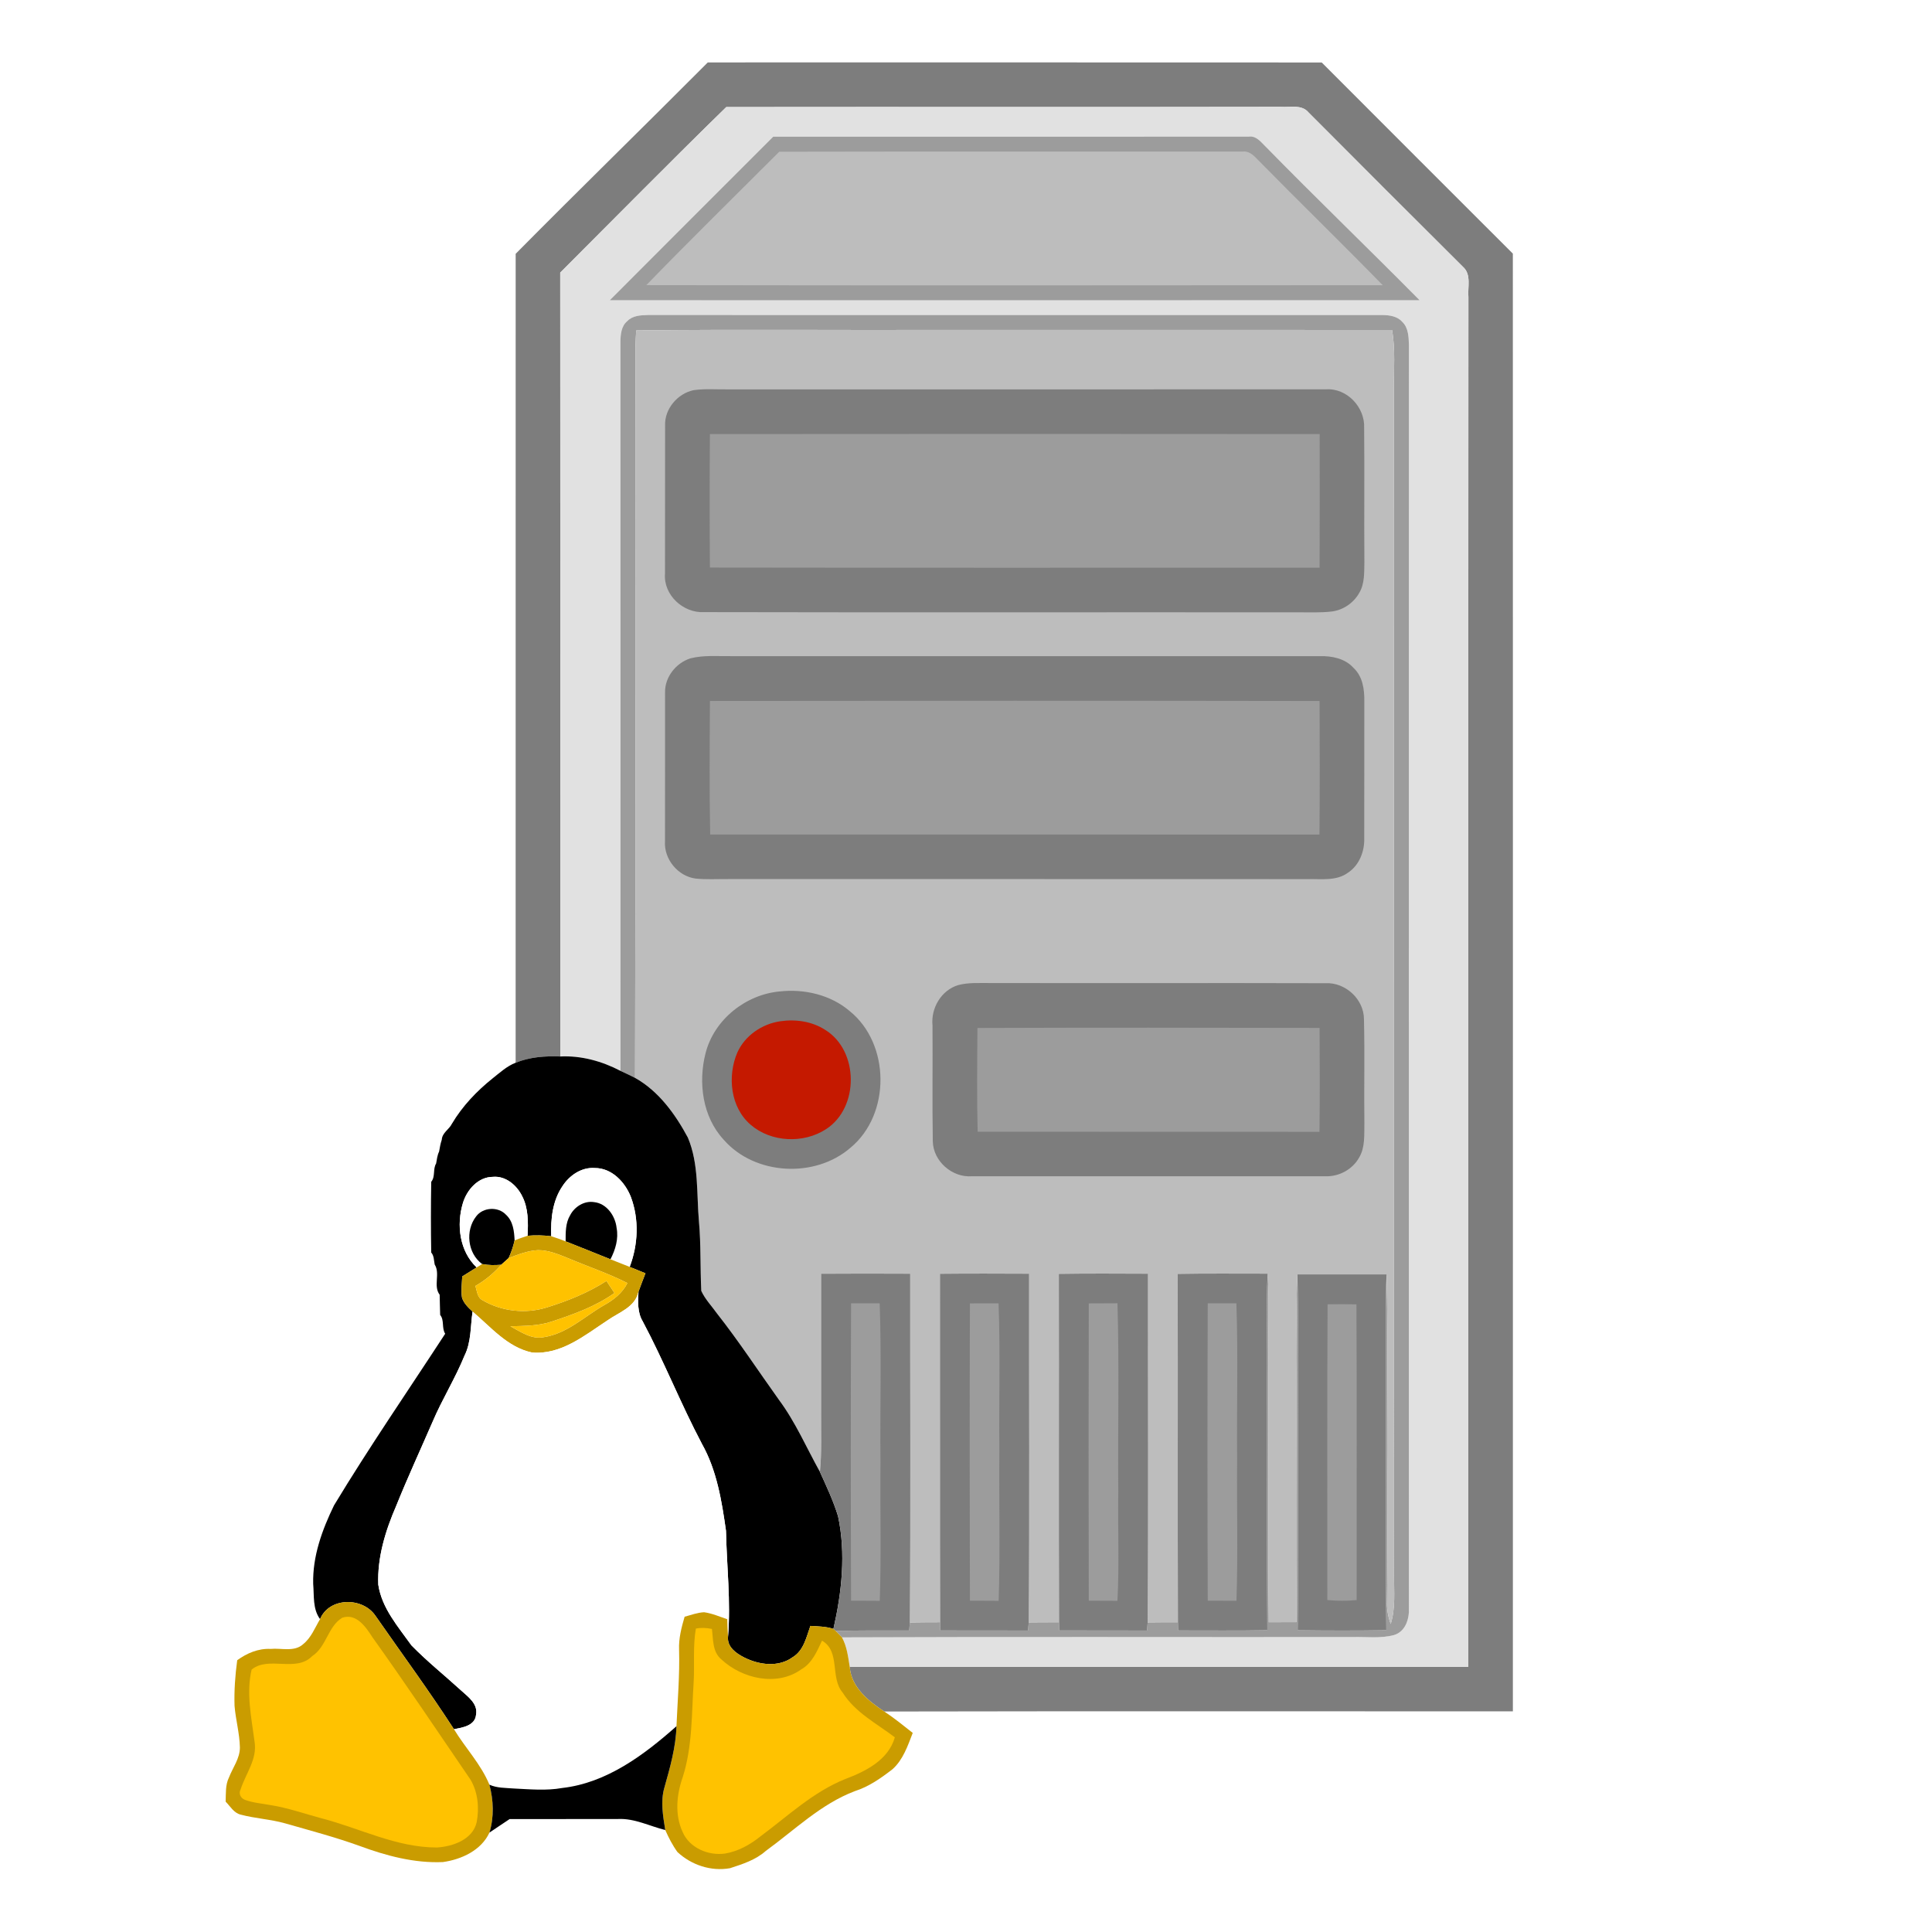<?xml version="1.0" encoding="UTF-8" ?>
<!DOCTYPE svg PUBLIC "-//W3C//DTD SVG 1.1//EN" "http://www.w3.org/Graphics/SVG/1.1/DTD/svg11.dtd">
<svg width="650pt" height="650pt" viewBox="0 0 650 650" version="1.1" xmlns="http://www.w3.org/2000/svg">
<path fill="#ffffff" d=" M 0.00 0.00 L 650.00 0.00 L 650.00 650.00 L 0.00 650.00 L 0.00 0.00 Z" />
<path fill="#7d7d7d" d=" M 238.13 21.00 C 306.98 21.01 375.83 20.97 444.68 21.02 C 466.09 42.48 487.53 63.91 508.98 85.33 C 509.02 248.80 509.00 412.28 508.99 575.76 C 438.50 575.79 368.00 575.67 297.51 575.82 C 292.18 572.32 286.36 567.64 285.88 560.77 C 355.25 560.75 424.62 560.76 493.99 560.76 C 494.04 407.17 493.95 253.58 494.03 99.99 C 493.72 96.62 495.10 92.35 492.21 89.79 C 474.83 72.50 457.50 55.16 440.20 37.79 C 437.93 35.08 434.08 36.18 431.01 35.95 C 368.79 36.07 306.57 35.94 244.35 36.02 C 225.52 54.38 207.08 73.13 188.48 91.72 C 188.55 179.63 188.49 267.54 188.52 355.44 C 183.42 355.24 178.25 355.60 173.48 357.55 C 173.50 266.83 173.49 176.11 173.49 85.39 C 194.88 63.77 216.67 42.55 238.13 21.00 Z" />
<path fill="#e1e1e1" d=" M 244.35 36.02 C 306.57 35.94 368.79 36.07 431.01 35.95 C 434.08 36.18 437.93 35.08 440.20 37.79 C 457.50 55.16 474.83 72.50 492.21 89.79 C 495.10 92.35 493.72 96.62 494.03 99.99 C 493.95 253.58 494.04 407.17 493.99 560.76 C 424.62 560.76 355.25 560.75 285.88 560.77 C 285.33 557.39 284.94 553.91 283.26 550.87 C 340.52 550.64 397.77 550.83 455.03 550.77 C 459.69 550.63 464.49 551.33 469.05 550.08 C 472.88 548.90 474.18 544.63 474.01 541.01 C 474.01 399.33 473.97 257.65 474.02 115.96 C 473.92 113.30 473.85 110.26 471.78 108.29 C 470.12 106.38 467.48 106.02 465.10 105.99 C 382.73 105.99 300.34 106.02 217.96 105.98 C 215.55 106.05 212.82 106.16 211.04 108.04 C 208.99 109.72 208.78 112.53 208.73 114.99 C 208.78 196.75 208.74 278.52 208.75 360.28 C 202.52 357.03 195.58 355.10 188.52 355.44 C 188.49 267.54 188.55 179.63 188.48 91.72 C 207.08 73.13 225.52 54.38 244.35 36.02 Z" />
<path fill="#9c9c9c" d=" M 260.14 46.01 C 313.45 45.98 366.77 46.02 420.08 45.99 C 422.59 45.59 424.15 47.73 425.73 49.27 C 442.80 66.71 460.39 83.63 477.56 100.98 C 386.77 101.01 295.98 101.01 205.20 100.99 C 223.48 82.62 241.83 64.34 260.14 46.01 Z" />
<path fill="#bdbdbd" d=" M 262.17 51.05 C 314.12 50.94 366.07 51.03 418.02 51.00 C 419.96 50.73 421.49 51.98 422.73 53.29 C 436.79 67.60 451.18 81.59 465.20 95.95 C 382.62 96.01 300.03 96.07 217.45 95.93 C 232.15 80.77 247.24 65.99 262.17 51.05 Z" />
<path fill="#9c9c9c" d=" M 211.04 108.04 C 212.82 106.16 215.55 106.05 217.96 105.98 C 300.34 106.02 382.73 105.99 465.10 105.99 C 467.48 106.02 470.12 106.38 471.78 108.29 C 473.85 110.26 473.92 113.30 474.02 115.96 C 473.97 257.65 474.01 399.33 474.01 541.01 C 474.18 544.63 472.88 548.90 469.05 550.08 C 464.49 551.33 459.69 550.63 455.03 550.77 C 397.77 550.83 340.52 550.64 283.26 550.87 C 282.57 550.13 281.87 549.41 281.15 548.72 C 289.40 548.50 297.64 548.56 305.89 548.56 C 305.94 547.89 306.06 546.53 306.11 545.86 C 309.50 545.81 312.89 545.78 316.29 545.78 C 316.30 546.47 316.34 547.86 316.35 548.55 C 326.19 548.59 336.03 548.55 345.87 548.58 C 345.93 547.90 346.05 546.52 346.11 545.84 C 349.50 545.80 352.90 545.79 356.30 545.80 C 356.32 546.48 356.36 547.86 356.38 548.54 C 366.22 548.59 376.06 548.55 385.91 548.58 C 385.96 547.89 386.07 546.53 386.12 545.84 C 389.51 545.80 392.90 545.78 396.30 545.79 C 396.32 546.48 396.35 547.86 396.37 548.55 C 406.38 548.54 416.38 548.66 426.39 548.47 C 426.14 520.33 426.35 492.18 426.26 464.04 C 426.45 452.20 425.91 440.35 426.49 428.51 C 427.10 438.33 426.61 448.17 426.74 458.00 C 426.85 487.26 426.56 516.52 426.87 545.77 C 429.96 545.77 433.06 545.77 436.16 545.76 C 436.39 517.53 436.19 489.29 436.25 461.05 C 436.39 450.29 435.95 439.51 436.51 428.75 C 437.03 453.82 436.58 478.91 436.73 503.98 C 436.68 518.82 436.84 533.65 436.58 548.48 C 446.53 548.61 456.48 548.63 466.42 548.47 C 466.07 518.31 466.36 488.14 466.26 457.97 C 466.37 448.23 466.06 438.48 466.49 428.75 C 467.08 451.14 466.58 473.56 466.75 495.97 C 466.72 510.33 466.85 524.69 466.65 539.05 C 466.56 541.54 467.04 544.01 467.89 546.36 C 469.53 541.06 469.00 535.47 469.00 530.02 C 468.99 397.01 469.01 264.01 468.99 131.00 C 468.88 124.34 469.52 117.62 468.33 111.02 C 417.90 110.97 367.46 111.02 317.02 111.00 C 282.70 111.12 248.36 110.77 214.04 111.17 C 213.93 113.11 213.83 115.04 213.78 116.98 C 213.67 198.86 213.90 280.75 213.66 362.64 C 212.04 361.81 210.40 361.04 208.75 360.28 C 208.74 278.52 208.78 196.75 208.73 114.99 C 208.78 112.53 208.99 109.72 211.04 108.04 Z" />
<path fill="#bdbdbd" d=" M 214.04 111.17 C 248.36 110.77 282.70 111.12 317.02 111.00 C 367.46 111.02 417.90 110.97 468.33 111.02 C 469.52 117.62 468.88 124.34 468.99 131.00 C 469.01 264.01 468.99 397.01 469.00 530.02 C 469.00 535.47 469.53 541.06 467.89 546.36 C 467.04 544.01 466.56 541.54 466.65 539.05 C 466.85 524.69 466.72 510.33 466.75 495.97 C 466.58 473.56 467.08 451.14 466.49 428.75 C 456.50 428.75 446.50 428.75 436.51 428.75 C 435.95 439.51 436.39 450.29 436.25 461.05 C 436.19 489.29 436.39 517.53 436.16 545.76 C 433.06 545.77 429.96 545.77 426.87 545.77 C 426.56 516.52 426.85 487.26 426.74 458.00 C 426.61 448.17 427.10 438.33 426.49 428.51 C 416.40 428.53 406.31 428.40 396.22 428.59 C 396.32 467.65 396.16 506.72 396.30 545.79 C 392.90 545.78 389.51 545.80 386.12 545.84 C 386.41 506.74 386.19 467.63 386.23 428.53 C 376.23 428.50 366.23 428.42 356.23 428.58 C 356.32 467.65 356.16 506.73 356.30 545.80 C 352.90 545.79 349.50 545.80 346.11 545.84 C 346.43 506.74 346.18 467.63 346.23 428.53 C 336.23 428.49 326.24 428.45 316.24 428.55 C 316.29 467.63 316.19 506.71 316.29 545.78 C 312.89 545.78 309.50 545.81 306.11 545.86 C 306.42 506.75 306.18 467.63 306.23 428.53 C 296.23 428.49 286.24 428.46 276.25 428.54 C 276.25 444.01 276.25 459.48 276.25 474.95 C 276.20 481.69 276.52 488.45 275.85 495.18 C 271.33 487.06 267.63 478.42 262.06 470.94 C 255.11 461.23 248.57 451.22 241.18 441.84 C 239.41 439.35 237.21 437.10 235.94 434.30 C 235.56 426.55 235.85 418.77 235.16 411.03 C 234.32 401.57 235.18 391.64 231.42 382.71 C 227.18 374.82 221.61 367.10 213.66 362.64 C 213.90 280.75 213.67 198.86 213.78 116.98 C 213.83 115.04 213.93 113.11 214.04 111.17 Z" />
<path fill="#7d7d7d" d=" M 233.27 131.28 C 237.13 130.71 241.05 131.06 244.93 131.00 C 311.97 130.99 379.00 131.02 446.04 130.99 C 453.12 130.46 459.28 137.01 458.95 143.98 C 459.10 158.98 458.92 173.98 459.03 188.98 C 458.95 192.48 459.18 196.25 457.35 199.39 C 455.46 202.83 451.89 205.29 447.98 205.74 C 444.34 206.17 440.67 205.99 437.02 206.01 C 370.32 205.95 303.62 206.09 236.92 205.94 C 229.88 206.34 223.16 200.19 223.73 192.99 C 223.78 176.35 223.72 159.70 223.76 143.06 C 223.61 137.52 227.95 132.45 233.27 131.28 Z" />
<path fill="#9c9c9c" d=" M 238.84 146.04 C 307.22 145.98 375.61 145.97 443.99 146.04 C 444.00 161.02 444.04 176.01 443.96 190.99 C 375.59 190.98 307.21 191.06 238.84 190.95 C 238.73 175.98 238.73 161.01 238.84 146.04 Z" />
<path fill="#7d7d7d" d=" M 232.27 221.50 C 236.75 220.35 241.43 220.82 246.00 220.75 C 312.01 220.75 378.01 220.75 444.02 220.75 C 448.10 220.66 452.49 221.51 455.35 224.68 C 458.48 227.56 459.08 232.00 459.01 236.03 C 458.97 251.34 459.04 266.66 458.98 281.97 C 459.12 286.41 457.35 291.04 453.57 293.57 C 449.66 296.49 444.54 295.66 440.00 295.77 C 375.01 295.73 310.02 295.76 245.03 295.75 C 241.38 295.72 237.72 295.95 234.09 295.59 C 228.10 294.85 223.30 289.02 223.73 282.98 C 223.77 266.34 223.73 249.69 223.75 233.05 C 223.61 227.85 227.40 223.05 232.27 221.50 Z" />
<path fill="#9c9c9c" d=" M 238.85 235.83 C 307.22 235.74 375.59 235.73 443.96 235.84 C 444.00 250.82 444.07 265.80 443.92 280.78 C 375.59 280.77 307.26 280.79 238.93 280.76 C 238.63 265.79 238.77 250.81 238.85 235.83 Z" />
<path fill="#7d7d7d" d=" M 322.32 331.44 C 325.79 330.51 329.41 330.76 332.96 330.73 C 370.63 330.81 408.31 330.68 445.98 330.79 C 452.67 330.46 458.89 336.19 458.89 342.92 C 459.18 354.61 458.88 366.31 459.03 378.00 C 458.95 381.83 459.31 385.95 457.30 389.39 C 455.09 393.40 450.57 395.88 446.01 395.74 C 406.35 395.76 366.68 395.75 327.01 395.74 C 320.35 396.26 313.95 390.68 313.83 383.96 C 313.61 370.98 313.83 357.99 313.73 345.00 C 313.16 339.19 316.64 333.19 322.32 331.44 Z" />
<path fill="#7d7d7d" d=" M 262.42 333.55 C 270.67 332.66 279.45 334.70 285.85 340.15 C 299.55 351.18 299.71 374.91 286.16 386.12 C 274.25 396.49 254.01 395.45 243.53 383.50 C 236.35 375.80 234.83 364.21 237.39 354.30 C 240.27 343.00 250.92 334.56 262.42 333.55 Z" />
<path fill="#c51900" d=" M 262.46 343.60 C 267.62 342.83 273.16 343.60 277.60 346.47 C 289.00 353.45 289.13 372.65 277.93 379.88 C 270.37 384.83 259.44 384.36 252.56 378.42 C 245.71 372.57 244.66 362.03 248.08 354.08 C 250.64 348.40 256.36 344.50 262.46 343.60 Z" />
<path fill="#9c9c9c" d=" M 328.85 345.85 C 367.22 345.71 405.59 345.75 443.96 345.83 C 444.01 357.48 444.08 369.14 443.92 380.79 C 405.59 380.75 367.25 380.80 328.92 380.76 C 328.62 369.13 328.77 357.49 328.85 345.85 Z" />
<path fill="#000000" d=" M 173.48 357.55 C 178.25 355.60 183.42 355.24 188.52 355.44 C 195.58 355.10 202.52 357.03 208.75 360.28 C 210.40 361.04 212.04 361.81 213.66 362.64 C 221.61 367.10 227.18 374.82 231.42 382.71 C 235.18 391.64 234.32 401.57 235.16 411.03 C 235.85 418.77 235.56 426.55 235.94 434.30 C 237.21 437.10 239.41 439.35 241.18 441.84 C 248.57 451.22 255.11 461.23 262.06 470.94 C 267.63 478.42 271.33 487.06 275.85 495.18 C 278.07 500.08 280.39 504.98 281.96 510.15 C 284.63 522.65 283.21 535.66 280.40 548.02 C 277.89 547.20 275.23 547.18 272.64 547.02 C 271.30 550.83 270.37 555.36 266.63 557.58 C 261.84 561.05 255.31 560.13 250.33 557.61 C 247.66 556.25 244.61 554.11 244.93 550.71 C 245.91 538.85 244.50 526.90 244.25 515.01 C 242.83 505.00 241.18 494.69 236.15 485.76 C 229.02 472.26 223.41 458.02 216.24 444.56 C 214.43 441.58 214.63 437.94 214.81 434.59 C 215.55 432.50 216.36 430.44 217.16 428.38 C 215.39 427.66 213.62 426.94 211.85 426.23 C 214.70 418.76 215.07 410.23 212.25 402.70 C 210.28 397.69 205.83 392.94 200.09 392.97 C 195.61 392.65 191.57 395.45 189.22 399.09 C 185.89 403.99 185.24 410.13 185.45 415.92 C 182.81 415.59 180.14 415.52 177.50 415.76 C 177.72 411.25 177.79 406.49 175.65 402.38 C 173.83 398.73 170.13 395.55 165.82 395.94 C 160.86 395.97 157.09 400.28 155.74 404.74 C 153.52 412.09 154.58 420.93 160.36 426.41 C 158.74 427.41 157.13 428.43 155.51 429.44 C 155.42 431.81 155.07 434.20 155.43 436.56 C 156.02 438.49 157.55 439.92 158.99 441.27 C 158.25 446.22 158.58 451.50 156.28 456.09 C 153.16 463.75 148.75 470.78 145.52 478.39 C 141.44 487.78 137.15 497.08 133.32 506.58 C 129.70 514.92 126.90 523.96 127.27 533.14 C 128.45 541.06 133.94 547.27 138.43 553.57 C 143.68 558.95 149.59 563.67 155.14 568.74 C 157.49 570.87 160.86 573.24 160.16 576.90 C 159.84 580.58 155.62 581.24 152.72 581.76 C 144.32 568.77 135.15 556.30 126.32 543.61 C 122.04 537.27 110.78 537.28 107.68 544.74 C 105.15 541.29 105.72 536.92 105.37 532.90 C 105.13 523.58 108.37 514.72 112.38 506.46 C 124.24 486.83 137.26 467.93 149.78 448.72 C 148.53 446.78 149.57 444.20 148.09 442.39 C 147.99 440.13 148.00 437.86 147.92 435.60 C 145.68 432.65 148.20 428.53 146.25 425.44 C 145.96 424.06 146.06 422.52 145.08 421.39 C 144.94 413.47 144.95 405.53 145.08 397.61 C 146.54 395.84 145.57 393.34 146.73 391.44 C 146.98 390.08 147.12 388.69 147.73 387.44 C 147.97 386.10 148.18 384.76 148.63 383.47 C 148.77 381.08 151.09 380.02 152.06 378.05 C 155.58 372.13 160.41 367.06 165.78 362.77 C 168.21 360.86 170.55 358.67 173.48 357.55 Z" />
<path fill="#ffffff" d=" M 189.22 399.09 C 191.57 395.45 195.61 392.65 200.09 392.97 C 205.83 392.94 210.28 397.69 212.25 402.70 C 215.07 410.23 214.70 418.76 211.85 426.23 C 209.70 425.37 207.54 424.52 205.38 423.67 C 207.05 420.45 208.15 416.77 207.45 413.13 C 207.03 409.11 204.14 404.89 199.87 404.44 C 196.59 403.91 193.32 405.96 191.83 408.83 C 190.23 411.47 190.30 414.66 190.30 417.64 C 188.70 417.02 187.09 416.42 185.45 415.92 C 185.24 410.13 185.89 403.99 189.22 399.09 Z" />
<path fill="#ffffff" d=" M 155.74 404.74 C 157.09 400.28 160.86 395.97 165.82 395.94 C 170.13 395.55 173.83 398.73 175.65 402.38 C 177.79 406.49 177.72 411.25 177.50 415.76 C 176.02 416.22 174.57 416.76 173.13 417.31 C 173.00 414.28 172.64 410.90 170.27 408.72 C 167.64 405.85 162.51 406.12 160.19 409.25 C 156.48 413.99 157.28 421.66 162.22 425.28 C 161.76 425.57 160.83 426.13 160.36 426.41 C 154.58 420.93 153.52 412.09 155.74 404.74 Z" />
<path fill="#000000" d=" M 191.83 408.83 C 193.32 405.96 196.59 403.91 199.87 404.44 C 204.14 404.89 207.03 409.11 207.45 413.13 C 208.15 416.77 207.05 420.45 205.38 423.67 C 200.36 421.64 195.34 419.62 190.30 417.64 C 190.30 414.66 190.23 411.47 191.83 408.83 Z" />
<path fill="#000000" d=" M 160.19 409.25 C 162.51 406.12 167.64 405.85 170.27 408.72 C 172.64 410.90 173.00 414.28 173.13 417.31 C 172.69 419.36 171.99 421.35 171.12 423.27 C 170.28 424.00 169.44 424.75 168.62 425.51 C 166.49 425.69 164.33 425.69 162.22 425.28 C 157.28 421.66 156.48 413.99 160.19 409.25 Z" />
<path fill="#ca9c00" d=" M 173.13 417.31 C 174.57 416.76 176.02 416.22 177.50 415.76 C 180.14 415.52 182.81 415.59 185.45 415.92 C 187.09 416.42 188.70 417.02 190.30 417.64 C 195.34 419.62 200.36 421.64 205.38 423.67 C 207.54 424.52 209.70 425.37 211.85 426.23 C 213.62 426.94 215.39 427.66 217.16 428.38 C 216.36 430.44 215.55 432.50 214.81 434.59 C 213.71 439.82 208.23 441.50 204.36 444.24 C 196.68 449.28 188.79 455.87 178.99 455.04 C 170.71 453.27 165.16 446.48 158.99 441.27 C 157.55 439.92 156.02 438.49 155.43 436.56 C 155.07 434.20 155.42 431.81 155.51 429.44 C 157.13 428.43 158.74 427.41 160.36 426.41 C 160.83 426.13 161.76 425.57 162.22 425.28 C 164.33 425.69 166.49 425.69 168.62 425.51 C 166.13 428.34 163.23 430.77 159.95 432.64 C 160.48 434.35 160.56 436.57 162.40 437.48 C 168.79 441.21 176.81 442.10 183.88 439.90 C 190.91 437.72 197.82 434.96 204.04 430.96 C 204.94 432.31 205.83 433.66 206.73 435.02 C 200.36 439.56 192.95 442.19 185.60 444.63 C 181.13 446.12 176.36 446.09 171.71 446.21 C 175.21 448.07 178.86 450.76 183.07 449.85 C 190.82 448.64 196.64 442.89 203.22 439.12 C 206.45 437.35 209.38 435.01 211.08 431.67 C 204.72 428.44 197.95 426.19 191.41 423.42 C 188.07 422.08 184.66 420.59 181.00 420.60 C 177.56 420.78 174.30 422.06 171.12 423.27 C 171.99 421.35 172.69 419.36 173.13 417.31 Z" />
<path fill="#ffc200" d=" M 171.12 423.27 C 174.30 422.06 177.56 420.78 181.00 420.60 C 184.66 420.59 188.07 422.08 191.41 423.42 C 197.95 426.19 204.72 428.44 211.08 431.67 C 209.38 435.01 206.45 437.35 203.22 439.12 C 196.64 442.89 190.82 448.64 183.07 449.85 C 178.86 450.76 175.21 448.07 171.71 446.21 C 176.36 446.09 181.13 446.12 185.60 444.63 C 192.95 442.19 200.36 439.56 206.73 435.02 C 205.83 433.66 204.94 432.31 204.04 430.96 C 197.82 434.96 190.91 437.72 183.88 439.90 C 176.81 442.10 168.79 441.21 162.40 437.48 C 160.56 436.57 160.48 434.35 159.95 432.64 C 163.23 430.77 166.13 428.34 168.62 425.51 C 169.44 424.75 170.28 424.00 171.12 423.27 Z" />
<path fill="#7d7d7d" d=" M 276.25 428.54 C 286.24 428.46 296.23 428.49 306.23 428.53 C 306.18 467.63 306.42 506.75 306.11 545.86 C 306.06 546.53 305.94 547.89 305.89 548.56 C 297.64 548.56 289.40 548.50 281.15 548.72 C 280.96 548.54 280.59 548.19 280.40 548.02 C 283.21 535.66 284.63 522.65 281.96 510.15 C 280.39 504.98 278.07 500.08 275.85 495.18 C 276.52 488.45 276.20 481.69 276.25 474.95 C 276.25 459.48 276.25 444.01 276.25 428.54 Z" />
<path fill="#7d7d7d" d=" M 316.24 428.55 C 326.24 428.45 336.23 428.49 346.23 428.53 C 346.18 467.63 346.43 506.74 346.11 545.84 C 346.05 546.52 345.93 547.90 345.87 548.58 C 336.03 548.55 326.19 548.59 316.35 548.55 C 316.34 547.86 316.30 546.47 316.29 545.78 C 316.19 506.71 316.29 467.63 316.24 428.55 Z" />
<path fill="#7d7d7d" d=" M 356.23 428.58 C 366.23 428.42 376.23 428.50 386.23 428.53 C 386.19 467.63 386.41 506.74 386.12 545.84 C 386.07 546.53 385.96 547.89 385.91 548.58 C 376.06 548.55 366.22 548.59 356.38 548.54 C 356.36 547.86 356.32 546.48 356.30 545.80 C 356.16 506.73 356.32 467.65 356.23 428.58 Z" />
<path fill="#7d7d7d" d=" M 396.22 428.59 C 406.31 428.40 416.40 428.53 426.49 428.51 C 425.91 440.35 426.45 452.20 426.26 464.04 C 426.35 492.18 426.14 520.33 426.39 548.47 C 416.38 548.66 406.38 548.54 396.37 548.55 C 396.35 547.86 396.32 546.48 396.30 545.79 C 396.16 506.72 396.32 467.65 396.22 428.59 Z" />
<path fill="#7d7d7d" d=" M 436.51 428.75 C 446.50 428.75 456.50 428.75 466.49 428.75 C 466.06 438.48 466.37 448.23 466.26 457.97 C 466.36 488.14 466.07 518.31 466.42 548.47 C 456.48 548.63 446.53 548.61 436.58 548.48 C 436.84 533.65 436.68 518.82 436.73 503.98 C 436.58 478.91 437.03 453.82 436.51 428.75 Z" />
<path fill="#ffffff" d=" M 204.36 444.24 C 208.23 441.50 213.71 439.82 214.81 434.59 C 214.63 437.94 214.43 441.58 216.24 444.56 C 223.41 458.02 229.02 472.26 236.15 485.76 C 241.18 494.69 242.83 505.00 244.25 515.01 C 244.50 526.90 245.91 538.85 244.93 550.71 C 244.80 548.73 244.74 546.75 244.68 544.77 C 242.11 543.91 239.58 542.79 236.88 542.42 C 234.63 542.53 232.49 543.35 230.33 543.93 C 229.28 547.53 228.31 551.21 228.47 555.01 C 228.71 563.60 227.96 572.18 227.59 580.76 C 216.67 590.45 204.10 599.85 189.15 601.55 C 183.75 602.52 178.27 601.98 172.84 601.72 C 170.09 601.49 167.21 601.61 164.65 600.43 C 161.82 593.55 156.54 588.07 152.72 581.76 C 155.62 581.24 159.84 580.58 160.16 576.90 C 160.86 573.24 157.49 570.87 155.14 568.74 C 149.59 563.67 143.68 558.95 138.43 553.57 C 133.94 547.27 128.45 541.06 127.27 533.14 C 126.90 523.96 129.70 514.92 133.32 506.58 C 137.15 497.08 141.44 487.78 145.52 478.39 C 148.75 470.78 153.16 463.75 156.28 456.09 C 158.58 451.50 158.25 446.22 158.99 441.27 C 165.16 446.48 170.71 453.27 178.99 455.04 C 188.79 455.87 196.68 449.28 204.36 444.24 Z" />
<path fill="#9c9c9c" d=" M 286.33 438.49 C 289.54 438.49 292.75 438.49 295.96 438.48 C 296.59 456.33 296.04 474.20 296.23 492.06 C 296.07 507.57 296.53 523.09 295.99 538.58 C 292.77 538.57 289.55 538.55 286.33 538.53 C 286.21 505.19 286.21 471.83 286.33 438.49 Z" />
<path fill="#9c9c9c" d=" M 326.32 438.51 C 329.53 438.50 332.74 438.49 335.95 438.49 C 336.58 454.99 336.05 471.51 336.23 488.03 C 336.07 504.88 336.54 521.74 335.99 538.58 C 332.76 538.57 329.54 538.55 326.32 538.53 C 326.22 505.19 326.21 471.85 326.32 438.51 Z" />
<path fill="#9c9c9c" d=" M 366.31 438.51 C 369.53 438.49 372.74 438.48 375.96 438.47 C 376.58 459.64 376.05 480.85 376.23 502.04 C 376.05 514.22 376.59 526.42 375.95 538.58 C 372.73 538.57 369.52 538.56 366.31 538.54 C 366.22 505.20 366.22 471.85 366.31 438.51 Z" />
<path fill="#9c9c9c" d=" M 406.33 438.49 C 409.54 438.49 412.75 438.49 415.97 438.48 C 416.58 455.96 416.05 473.47 416.22 490.96 C 416.07 506.83 416.54 522.71 415.99 538.57 C 412.76 538.56 409.54 538.55 406.33 538.54 C 406.21 505.19 406.20 471.84 406.33 438.49 Z" />
<path fill="#9c9c9c" d=" M 446.65 438.82 C 449.88 438.75 453.12 438.76 456.36 438.84 C 456.53 472.00 456.41 505.17 456.43 538.33 C 453.15 538.65 449.85 538.64 446.57 538.32 C 446.59 505.15 446.46 471.99 446.65 438.82 Z" />
<path fill="#ca9c00" d=" M 107.68 544.74 C 110.78 537.28 122.04 537.27 126.32 543.61 C 135.15 556.30 144.32 568.77 152.72 581.76 C 156.54 588.07 161.82 593.55 164.65 600.43 C 166.05 605.68 166.26 611.31 164.67 616.55 C 161.92 622.54 155.24 625.60 149.02 626.47 C 139.43 626.90 129.93 624.35 121.00 621.05 C 112.79 618.09 104.35 615.86 95.97 613.46 C 91.05 612.06 85.90 611.83 80.97 610.51 C 78.67 609.96 77.47 607.71 75.92 606.15 C 76.03 603.41 75.78 600.54 77.03 598.02 C 78.31 594.68 80.72 591.63 80.71 587.91 C 80.61 583.19 79.30 578.61 78.91 573.93 C 78.75 568.79 79.12 563.65 79.81 558.56 C 83.07 556.18 86.93 554.56 91.03 554.76 C 94.68 554.40 99.02 555.89 102.02 553.14 C 104.71 550.97 105.96 547.63 107.68 544.74 Z" />
<path fill="#ca9c00" d=" M 230.33 543.93 C 232.49 543.35 234.63 542.53 236.88 542.42 C 239.58 542.79 242.11 543.91 244.68 544.77 C 244.74 546.75 244.80 548.73 244.93 550.71 C 244.61 554.11 247.66 556.25 250.33 557.61 C 255.31 560.13 261.84 561.05 266.63 557.58 C 270.37 555.36 271.30 550.83 272.64 547.02 C 275.23 547.18 277.89 547.20 280.40 548.02 C 280.59 548.19 280.96 548.54 281.15 548.72 C 281.87 549.41 282.57 550.13 283.26 550.87 C 284.94 553.91 285.33 557.39 285.88 560.77 C 286.36 567.64 292.18 572.32 297.51 575.82 C 300.84 578.02 303.95 580.54 307.08 583.02 C 305.40 587.35 303.84 592.04 300.28 595.23 C 296.40 598.23 292.32 601.11 287.59 602.61 C 276.16 606.95 267.36 615.67 257.62 622.74 C 254.22 625.76 249.83 627.16 245.59 628.54 C 239.23 629.67 232.62 627.48 227.92 623.10 C 226.26 620.81 224.96 618.27 223.82 615.69 C 223.08 611.01 222.17 606.11 223.52 601.45 C 225.42 594.68 227.39 587.84 227.59 580.76 C 227.96 572.18 228.71 563.60 228.47 555.01 C 228.31 551.21 229.28 547.53 230.33 543.93 Z" />
<path fill="#ffc200" d=" M 115.18 544.25 C 119.91 542.70 123.08 547.38 125.27 550.79 C 136.54 566.58 147.35 582.70 158.28 598.72 C 160.81 602.97 161.27 608.25 160.38 613.04 C 159.07 618.90 152.35 621.24 147.01 621.57 C 133.36 621.60 121.03 615.06 108.07 611.72 C 102.37 610.20 96.79 608.20 90.94 607.29 C 88.08 606.77 85.13 606.54 82.38 605.53 C 80.94 604.94 80.19 603.45 80.96 602.01 C 82.66 596.68 86.64 591.83 85.64 585.92 C 84.61 577.92 82.78 569.75 84.65 561.72 C 90.40 557.02 99.53 562.79 105.05 557.17 C 109.85 554.03 110.33 547.13 115.18 544.25 Z" />
<path fill="#ffc200" d=" M 234.12 547.92 C 235.91 547.56 237.73 547.67 239.52 548.04 C 239.96 551.56 239.67 555.80 242.71 558.30 C 249.70 564.80 261.44 567.52 269.62 561.61 C 273.25 559.54 274.86 555.56 276.56 551.98 C 282.84 555.62 279.19 564.40 283.50 569.45 C 287.73 576.18 294.92 579.83 301.06 584.50 C 298.89 592.14 291.23 595.96 284.37 598.54 C 273.57 602.87 265.08 610.98 255.87 617.81 C 252.40 620.61 248.36 622.87 243.91 623.61 C 238.33 624.39 231.98 621.74 229.67 616.37 C 226.97 610.56 227.62 603.82 229.69 597.92 C 233.00 587.58 232.67 576.66 233.37 565.96 C 233.72 559.94 233.08 553.88 234.12 547.92 Z" />
<path fill="#000000" d=" M 189.15 601.55 C 204.10 599.85 216.67 590.45 227.59 580.76 C 227.39 587.84 225.42 594.68 223.52 601.45 C 222.17 606.11 223.08 611.01 223.82 615.69 C 218.56 614.39 213.50 611.72 207.97 611.98 C 195.79 612.03 183.62 611.97 171.45 612.01 C 169.20 613.54 166.91 615.01 164.67 616.55 C 166.26 611.31 166.05 605.68 164.65 600.43 C 167.21 601.61 170.09 601.49 172.84 601.72 C 178.27 601.98 183.75 602.52 189.15 601.55 Z" />
</svg>
